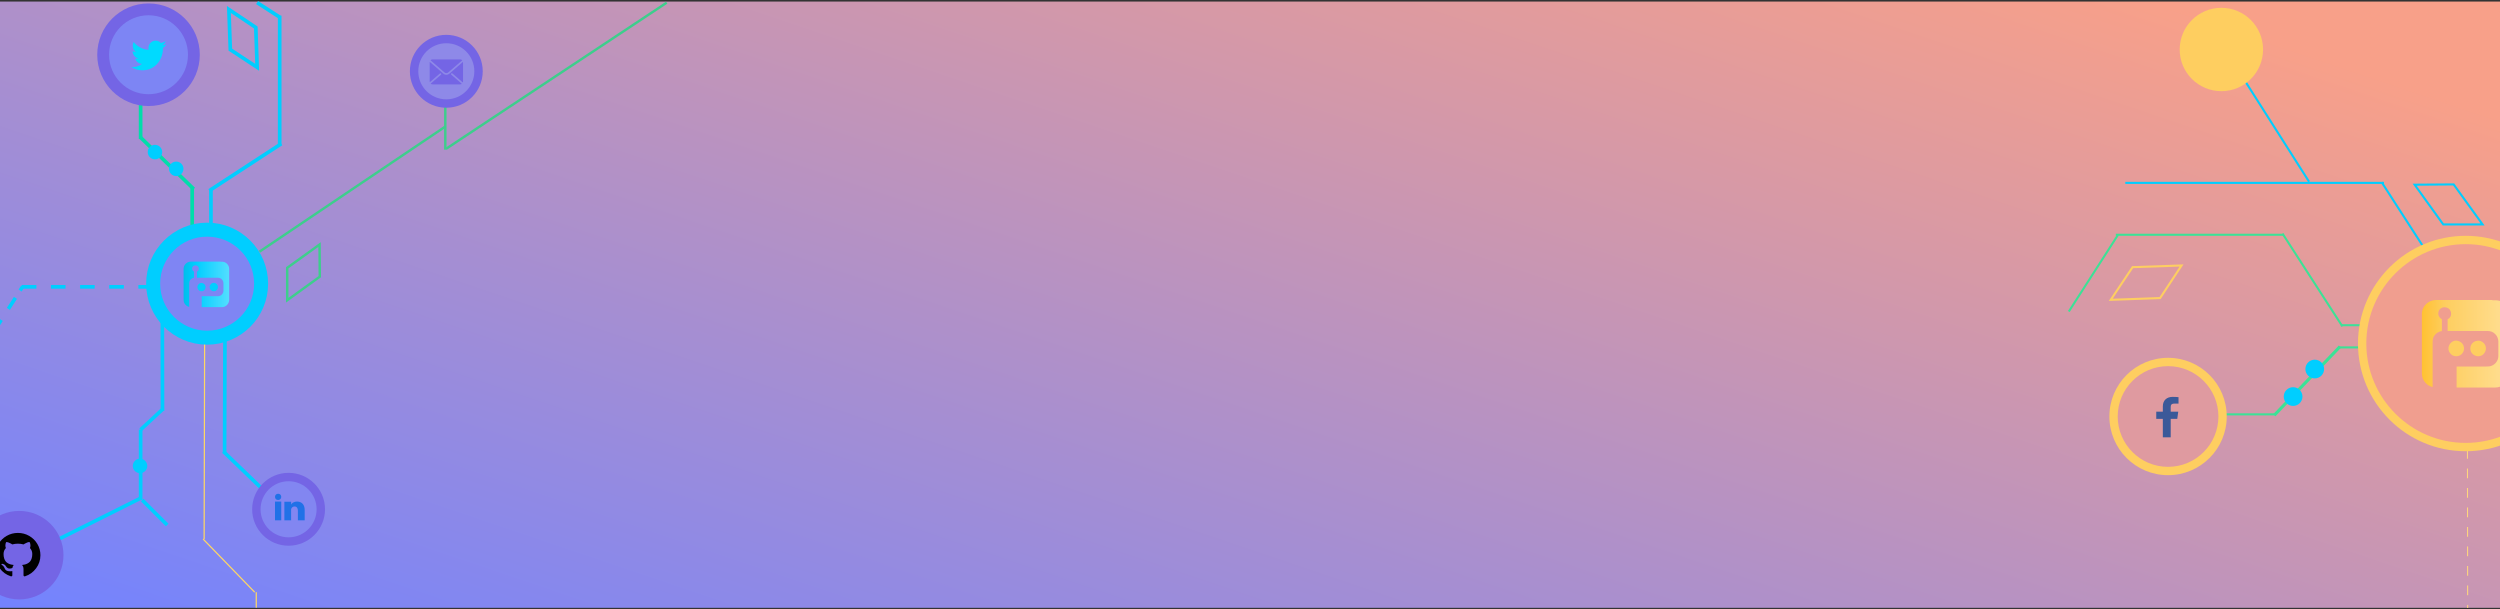 <?xml version="1.0" encoding="UTF-8"?>
<svg width="1600px" height="390px" viewBox="0 0 1600 390" version="1.1" xmlns="http://www.w3.org/2000/svg" xmlns:xlink="http://www.w3.org/1999/xlink">
    <rect x="0" y="0" width="1600" height="390" fill="#333333" stroke="none"/>
    <!-- Generator: Sketch 48.1 (47250) - http://www.bohemiancoding.com/sketch -->
    <title>Group 6</title>
    <desc>Created with Sketch.</desc>
    <defs>
        <linearGradient x1="104.413%" y1="25.779%" x2="0%" y2="100%" id="linearGradient-1">
            <stop stop-color="#F8A089" offset="0%"></stop>
            <stop stop-color="#7283FF" offset="100%"></stop>
        </linearGradient>
        <linearGradient x1="-0.232%" y1="50%" x2="99.185%" y2="50%" id="linearGradient-2">
            <stop stop-color="#FFC132" offset="0%"></stop>
            <stop stop-color="#FECE60" offset="27.71%"></stop>
            <stop stop-color="#FFDF94" offset="100%"></stop>
        </linearGradient>
        <polygon id="path-3" points="0.02 0.388 92.923 0.388 92.923 0.888 0.02 0.888"></polygon>
        <linearGradient x1="-0.232%" y1="50%" x2="99.185%" y2="50%" id="linearGradient-5">
            <stop stop-color="#00BEEB" offset="0%"></stop>
            <stop stop-color="#00CEFF" offset="27.71%"></stop>
            <stop stop-color="#53DEFF" offset="100%"></stop>
        </linearGradient>
    </defs>
    <g id="community" stroke="none" stroke-width="1" fill="none" fill-rule="evenodd" transform="translate(0, -95)">
        <g id="Group-6" transform="translate(-16, 96)">
            <rect id="Rectangle-2" fill="url(#linearGradient-1)" x="16" y="0" width="1600" height="388"></rect>
            <g id="Group-4" transform="translate(1340, 4)">
                <path d="M257.03,242.732 L357.614,242.622" id="Stroke-1" stroke="#FFFFFF" stroke-width="1.332"></path>
                <path d="M231.908,217.344 L172.512,217.344" id="Stroke-3" stroke="#3BE296" stroke-width="1.332"></path>
                <path d="M131.556,260.745 L173.599,216.791" id="Fill-4" fill="#FFFFFF"></path>
                <path d="M131.556,260.745 L173.599,216.791" id="Stroke-5" stroke="#3BE296" stroke-width="1.998"></path>
                <path d="M132.677,260.191 L53.005,260.191" id="Stroke-7" stroke="#3BE296" stroke-width="1.332"></path>
                <path d="M0.022,194.397 L31.422,145.477" id="Stroke-10" stroke="#3BE296" stroke-width="1.332"></path>
                <path d="M30.136,145.249 L137.801,145.249" id="Stroke-11" stroke="#3BE296" stroke-width="1.332"></path>
                <path d="M175.122,203.877 L136.81,144.502" id="Stroke-12" stroke="#3BE296" stroke-width="1.332"></path>
                <path d="M174.101,203.13 L246.704,203.13" id="Stroke-13" stroke="#3DE09A" stroke-width="1.332"></path>
                <path d="M200.257,111.622 L255.957,197.945" id="Stroke-16" stroke="#00CEFF" stroke-width="1.332"></path>
                <path d="M201.74,112.042 L36.186,112.042" id="Stroke-17" stroke="#00CEFF" stroke-width="1.332"></path>
                <path d="M62.89,295.78 C43.652,295.78 28,280.129 28,260.89 C28,241.652 43.652,226 62.89,226 C82.128,226 97.781,241.652 97.781,260.89 C97.781,280.129 82.128,295.78 62.89,295.78" id="Fill-18" fill="#DF9AA0"></path>
                <path d="M63.554,224 C42.814,224 26,240.813 26,261.555 C26,282.295 42.814,299.109 63.554,299.109 C84.295,299.109 101.109,282.295 101.109,261.555 C101.109,240.813 84.295,224 63.554,224 M63.554,229.329 C81.324,229.329 95.781,243.785 95.781,261.555 C95.781,279.324 81.324,293.78 63.554,293.78 C45.785,293.78 31.329,279.324 31.329,261.555 C31.329,243.785 45.785,229.329 63.554,229.329" id="Fill-20" fill="#FECE60"></path>
                <path d="M246.671,112.353 L220.076,112.549 L239.333,139.312 L266.145,139.309 L246.671,112.353 Z M245.993,113.69 L263.539,137.977 L240.017,137.98 L222.662,113.862 L245.993,113.69 Z" id="Fill-24" fill="#00CEFF"></path>
                <path d="M73.464,164.2 L40.511,165.318 L25.602,187.6 L58.834,186.41 L73.464,164.2 Z M70.935,165.619 L58.1,185.103 L28.157,186.176 L41.238,166.626 L70.935,165.619 Z" id="Fill-26" fill="#FECE60"></path>
                <path d="M255.093,210.538 L255.087,213.748" id="Stroke-28" stroke="#FFFFFF" stroke-width="0.666"></path>
                <path d="M255.076,219.987 L255.302,384.121" id="Stroke-30" stroke="#FFD77C" stroke-width="0.666" stroke-dasharray="6.238,6.238"></path>
                <path d="M254.268,281.534 C217.728,281.534 188,251.807 188,215.267 C188,178.727 217.728,149 254.268,149 C290.808,149 320.537,178.727 320.537,215.267 C320.537,251.807 290.808,281.534 254.268,281.534" id="Fill-34" fill="#F09E8F"></path>
                <path d="M254.044,145.925 C215.975,145.925 185.112,176.787 185.112,214.857 C185.112,252.926 215.975,283.788 254.044,283.788 C292.114,283.788 322.976,252.926 322.976,214.857 C322.976,176.787 292.114,145.925 254.044,145.925 M254.044,151.254 C289.115,151.254 317.648,179.786 317.648,214.857 C317.648,249.927 289.115,278.46 254.044,278.46 C218.974,278.46 190.441,249.927 190.441,214.857 C190.441,179.786 218.974,151.254 254.044,151.254" id="Fill-36" fill="#FECE60"></path>
                <path d="M153.827,111.329 L85.237,3.465" id="Stroke-38" stroke="#00CEFF" stroke-width="1.332"></path>
                <path d="M124.354,26.678 C124.354,41.411 112.411,53.355 97.677,53.355 C82.944,53.355 71,41.411 71,26.678 C71,11.944 82.944,0 97.677,0 C112.411,0 124.354,11.944 124.354,26.678" id="Fill-40" fill="#FECE60"></path>
                <path d="M149.575,248.799 C149.575,252.11 146.891,254.794 143.58,254.794 C140.269,254.794 137.585,252.11 137.585,248.799 C137.585,245.488 140.269,242.804 143.58,242.804 C146.891,242.804 149.575,245.488 149.575,248.799" id="Fill-42" fill="#00CEFF"></path>
                <path d="M163.438,231.188 C163.438,234.499 160.754,237.183 157.443,237.183 C154.132,237.183 151.448,234.499 151.448,231.188 C151.448,227.877 154.132,225.193 157.443,225.193 C160.754,225.193 163.438,227.877 163.438,231.188" id="Fill-44" fill="#00CEFF"></path>
                <path d="M65.25,274.906 L65.25,263.09 L69.451,263.09 L70.08,258.483 L65.25,258.483 L65.25,255.544 C65.25,254.211 65.642,253.302 67.667,253.302 L70.25,253.3 L70.25,249.182 C69.803,249.125 68.27,249 66.486,249 C62.762,249 60.212,251.147 60.212,255.088 L60.212,258.484 L56,258.484 L56,263.09 L60.212,263.09 L60.212,274.906 L65.25,274.906 L65.25,274.906 Z" id="Path" fill="#3B5999"></path>
                <g id="Group-2" transform="translate(226, 187)" fill-rule="nonzero">
                    <path d="M45.106,0 C44.626,0 44.146,0 43.826,0 L9.277,0 C8.157,0 6.878,0.16 5.758,0.64 C2.399,1.92 0,5.28 0,8.8 C0,21.44 0,34.08 0,46.72 C0,48.32 0.32,50.08 1.12,51.36 C2.399,53.6 4.479,55.2 6.878,55.68 L6.878,27.2 C6.878,25.6 7.038,23.84 8.157,22.56 C9.277,21.12 10.877,20.16 12.796,19.84 L12.796,12.32 C11.676,11.68 10.877,10.72 10.557,9.44 C10.237,7.84 10.877,6.08 12.316,5.28 C13.756,4.32 15.675,4.48 17.115,5.44 C18.394,6.4 19.034,8.32 18.554,9.92 C18.234,11.04 17.434,11.84 16.475,12.32 L16.475,19.84 L42.067,19.84 C43.986,19.84 45.745,20.48 47.025,21.92 C48.305,23.2 48.944,24.96 48.944,26.72 L48.944,35.84 C48.944,38.56 47.185,41.12 44.626,42.08 C43.506,42.56 42.387,42.56 41.267,42.56 L22.233,42.56 L22.233,56 L47.185,56 C50.864,56 54.383,53.28 55.502,49.76 C56.142,48.16 55.982,46.4 55.982,44.64 L55.982,9.28 C56.142,5.28 53.423,1.6 49.584,0.48 C48.465,0.16 47.505,0.16 46.385,0.16 L45.106,0.16 L45.106,0 Z" id="Shape" fill="url(#linearGradient-2)"></path>
                    <path d="M20.652,26.157 C18.596,26.783 17.173,28.661 17.015,30.696 C16.857,32.574 17.964,34.453 19.545,35.392 C20.968,36.174 22.708,36.174 24.131,35.548 C26.503,34.453 27.61,31.635 26.661,29.287 C26.029,27.409 23.973,26 21.917,26 C21.443,26 21.126,26 20.652,26.157 Z" id="Shape" fill="#FECE60"></path>
                    <path d="M34.442,26.309 C31.932,27.081 30.521,29.705 31.148,32.175 C31.619,34.645 34.442,36.498 37.107,35.88 C39.773,35.417 41.498,32.33 40.871,29.859 C40.401,27.698 38.205,26 36.01,26 C35.382,26.154 34.912,26.154 34.442,26.309 Z" id="Shape" fill="#FECE60"></path>
                </g>
            </g>
            <g id="Group-5">
                <path d="M80.5,222.628 L158.5,222.5" id="Stroke-1" stroke="#00CEFF" stroke-width="2.345" transform="translate(119.5, 223) rotate(90) translate(-119.5, -223) "></path>
                <path d="M106.5,260.5 L119.5,274.5" id="Stroke-2" stroke="#00CEFF" stroke-width="2.345" transform="translate(113, 267.5) rotate(90) translate(-113, -267.5) "></path>
                <path d="M83,296 L128,296" id="Stroke-3" stroke="#00CEFF" stroke-width="2.345" transform="translate(105.5, 296.5) rotate(90) translate(-105.5, -296.5) "></path>
                <path d="M123,319 L107,335" id="Stroke-4" stroke="#00CEFF" stroke-width="2.345" transform="translate(115, 327) rotate(90) translate(-115, -327) "></path>
                <g id="Group-7" transform="translate(122, 380.5) rotate(90) translate(-122, -380.5) translate(75.5, 379.5)">
                    <mask id="mask-4" fill="white">
                        <use xlink:href="#path-3"></use>
                    </mask>
                    <g id="Clip-6"></g>
                </g>
                <path d="M116,245 L203,245.262" id="Stroke-8" stroke="#00CEFF" stroke-width="2.345" transform="translate(159.5, 245.5) rotate(90) translate(-159.5, -245.5) "></path>
                <path d="M159.5,315.5 L186.5,287.5" id="Stroke-9" stroke="#00CEFF" stroke-width="2.345" transform="translate(173, 301.5) rotate(90) translate(-173, -301.5) "></path>
                <path d="M161.5,141.5 L115.5,141.5" id="Stroke-10" stroke="#00DEAA" stroke-width="2.345" transform="translate(138.5, 142) rotate(90) translate(-138.5, -142) "></path>
                <path d="M106.5,120.5 L139.5,86.5" id="Stroke-11" stroke="#00DEAA" stroke-width="2.345" transform="translate(123, 103.5) rotate(90) translate(-123, -103.5) "></path>
                <path d="M136.5,56.5 L74.5,56.5" id="Stroke-12" stroke="#00DEAA" stroke-width="2.345" transform="translate(105.5, 57) rotate(90) translate(-105.5, -57) "></path>
                <path d="M183.09,12.559 L192.441,-1.91" id="Stroke-13" stroke="#00CEFF" stroke-width="2.345" transform="translate(187.766, 5.325) rotate(90) translate(-187.766, -5.325) "></path>
                <path d="M153,50 L236,50" id="Stroke-14" stroke="#00CEFF" stroke-width="2.345" transform="translate(194.5, 50.5) rotate(90) translate(-194.5, -50.5) "></path>
                <path d="M188,129 L158,83" id="Stroke-15" stroke="#00CEFF" stroke-width="2.345" transform="translate(173, 106) rotate(90) translate(-173, -106) "></path>
                <path d="M122.5,147.5 L178.5,147.5" id="Stroke-16" stroke="#00CEFF" stroke-width="2.345" transform="translate(150.5, 148) rotate(90) translate(-150.5, -148) "></path>
                <path d="M74.5,271.5 L218.5,271.854" id="Stroke-17" stroke="#FFD763" stroke-width="0.782" transform="translate(146.5, 272) rotate(90) translate(-146.5, -272) "></path>
                <path d="M145.5,377.5 L179.5,344.5" id="Stroke-18" stroke="#FFD763" stroke-width="0.782" transform="translate(162.5, 361) rotate(90) translate(-162.5, -361) "></path>
                <path d="M175.037,382.963 L184.963,382.963" id="Stroke-19" stroke="#FFD763" stroke-width="0.782" transform="translate(180, 382.963) rotate(90) translate(-180, -382.963) "></path>
                <path d="M201.492,60.57 L281.57,179.508" id="Stroke-20" stroke="#3DCE8C" stroke-width="1.563" transform="translate(241.531, 120.039) rotate(90) translate(-241.531, -120.039) "></path>
                <path d="M323.386,72.386 L278.614,72.386" id="Stroke-21" stroke="#3DCE8C" stroke-width="1.563" transform="translate(301, 72.386) rotate(90) translate(-301, -72.386) "></path>
                <path d="M139.893,34.053 C139.893,50.088 126.887,63.086 110.842,63.086 C94.798,63.086 81.791,50.088 81.791,34.053 C81.791,18.019 94.798,5.021 110.842,5.021 C126.887,5.021 139.893,18.019 139.893,34.053" id="Fill-22" fill="#7D85F4" transform="translate(110.842, 34.053) rotate(90) translate(-110.842, -34.053) "></path>
                <path d="M140.102,34.033 C140.102,50.068 127.096,63.066 111.051,63.066 C95.007,63.066 82,50.068 82,34.033 C82,17.998 95.007,5 111.051,5 C127.096,5 140.102,17.998 140.102,34.033 Z" id="Stroke-24" stroke="#7465E5" stroke-width="7.57" transform="translate(111.051, 34.033) rotate(90) translate(-111.051, -34.033) "></path>
                <path d="M322.274,44.624 C322.274,56.015 313.034,65.249 301.636,65.249 C290.239,65.249 281,56.015 281,44.624 C281,33.234 290.239,24 301.636,24 C313.034,24 322.274,33.234 322.274,44.624 Z" id="Stroke-28" stroke="#7465E5" stroke-width="5.378" fill="#8E89E8" transform="translate(301.637, 44.624) rotate(90) translate(-301.637, -44.624) "></path>
                <g id="Group" transform="translate(291, 37)" fill="#7465E5" fill-rule="nonzero">
                    <path d="M11.813,8.4 L20.853,0.587 C20.533,0.24 20.053,0 19.52,0 L1.813,0 C1.307,0 0.827,0.213 0.507,0.56 L9.52,8.4 C10.187,8.96 11.147,8.96 11.813,8.4 Z" id="Shape"></path>
                    <path d="M21.333,14.187 L21.333,1.813 C21.333,1.733 21.333,1.653 21.307,1.573 L12.507,9.2 C11.973,9.653 11.307,9.893 10.667,9.893 C10,9.893 9.36,9.653 8.827,9.2 L0.027,1.573 C0.027,1.653 8.8817842e-15,1.733 8.8817842e-15,1.813 L8.8817842e-15,14.187 C8.8817842e-15,14.347 0.027,14.48 0.053,14.64 L6.56,9.013 C6.773,8.827 7.12,8.853 7.307,9.067 C7.493,9.28 7.467,9.627 7.253,9.813 L0.613,15.547 C0.933,15.813 1.333,16 1.813,16 L19.52,16 C19.92,16 20.267,15.867 20.56,15.653 L13.813,9.787 C13.6,9.6 13.573,9.253 13.76,9.04 C13.947,8.827 14.293,8.8 14.507,8.987 L21.2,14.8 C21.28,14.613 21.333,14.4 21.333,14.187 Z" id="Shape"></path>
                </g>
                <path d="M200.693,345.565 C189.296,345.565 180.057,336.33 180.057,324.94 C180.057,313.549 189.296,304.315 200.693,304.315 C212.091,304.315 221.33,313.549 221.33,324.94 C221.33,336.33 212.091,345.565 200.693,345.565 Z" id="Fill-30" fill="#8286F1" transform="translate(200.694, 324.94) rotate(90) translate(-200.694, -324.94) "></path>
                <path d="M221.33,324.94 C221.33,336.33 212.091,345.565 200.693,345.565 C189.296,345.565 180.057,336.33 180.057,324.94 C180.057,313.549 189.296,304.315 200.693,304.315 C212.091,304.315 221.33,313.549 221.33,324.94 Z" id="Stroke-32" stroke="#7465E5" stroke-width="5.378" transform="translate(200.694, 324.94) rotate(90) translate(-200.694, -324.94) "></path>
                <path d="M67.024,305.241 L92.709,356.568" id="Stroke-34" stroke="#00CEFF" stroke-width="2.345" transform="translate(79.866, 330.904) rotate(90) translate(-79.866, -330.904) "></path>
                <polygon id="Stroke-38" stroke="#3DCE8C" stroke-width="1.563" transform="translate(210.238, 173.323) rotate(90) translate(-210.238, -173.323) " points="207.317 183.744 192.419 163.053 212.993 162.902 228.057 183.742"></polygon>
                <polygon id="Stroke-40" stroke="#00CEFF" stroke-width="2.345" transform="translate(171.532, 23.577) rotate(90) translate(-171.532, -23.577) " points="164.553 15.396 190.044 14.532 178.727 31.703 153.019 32.622"></polygon>
                <path d="M142.884,181.372 L142.878,184.461" id="Stroke-42" stroke="#00D0FF" stroke-width="2.345" transform="translate(143.208, 182.917) rotate(90) translate(-143.208, -182.917) "></path>
                <path d="M79.646,129.702 L79.646,235.451" id="Stroke-44" stroke="#00CEFF" stroke-width="2.345" stroke-dasharray="9.323,9.323" transform="translate(79.646, 182.577) rotate(90) translate(-79.646, -182.577) "></path>
                <path d="M28.4,182.825 L31.001,184.494" id="Stroke-48" stroke="#00D0FF" stroke-width="2.345" transform="translate(29.7, 183.66) rotate(90) translate(-29.7, -183.66) "></path>
                <path d="M4.827,194.221 L30.472,210.672" id="Stroke-50" stroke="#00CEFF" stroke-width="2.345" stroke-dasharray="8.405,8.405" transform="translate(17.649, 202.446) rotate(90) translate(-17.649, -202.446) "></path>
                <path d="M182.993,180.285 C182.993,199.364 167.517,214.831 148.426,214.831 C129.336,214.831 113.86,199.364 113.86,180.285 C113.86,161.206 129.336,145.74 148.426,145.74 C167.517,145.74 182.993,161.206 182.993,180.285" id="Fill-60" fill="#7F85F3" transform="translate(148.427, 180.285) rotate(90) translate(-148.427, -180.285) "></path>
                <path d="M183.133,180.545 C183.133,199.624 167.656,215.091 148.566,215.091 C129.475,215.091 114,199.624 114,180.545 C114,161.466 129.475,146 148.566,146 C167.656,146 183.133,161.466 183.133,180.545 Z" id="Stroke-62" stroke="#00CEFF" stroke-width="8.963" transform="translate(148.566, 180.546) rotate(90) translate(-148.566, -180.546) "></path>
                <path d="M418.849,118.1 L325.296,-23.141" id="Stroke-64" stroke="#3DCE8C" stroke-width="1.563" transform="translate(372.072, 47.48) rotate(90) translate(-372.072, -47.48) "></path>
                <path d="M110.252,297.196 C110.252,299.756 108.176,301.831 105.614,301.831 C103.053,301.831 100.977,299.756 100.977,297.196 C100.977,294.636 103.053,292.562 105.614,292.562 C108.176,292.562 110.252,294.636 110.252,297.196" id="Fill-68" fill="#00CEFF" transform="translate(105.615, 297.196) rotate(90) translate(-105.615, -297.196) "></path>
                <path d="M119.811,96.329 C119.811,98.889 117.735,100.964 115.174,100.964 C112.612,100.964 110.536,98.889 110.536,96.329 C110.536,93.77 112.612,91.695 115.174,91.695 C117.735,91.695 119.811,93.77 119.811,96.329" id="Fill-70" fill="#00CEFF" transform="translate(115.174, 96.33) rotate(90) translate(-115.174, -96.33) "></path>
                <path d="M133.426,107.054 C133.426,109.614 131.35,111.689 128.789,111.689 C126.227,111.689 124.151,109.614 124.151,107.054 C124.151,104.494 126.227,102.419 128.789,102.419 C131.35,102.419 133.426,104.494 133.426,107.054" id="Fill-72" fill="#00CEFF" transform="translate(128.789, 107.054) rotate(90) translate(-128.789, -107.054) "></path>
                <path d="M157,166.417 C156.75,166.417 156.5,166.417 156.333,166.417 L138.333,166.417 C137.75,166.417 137.083,166.5 136.5,166.75 C134.75,167.417 133.5,169.167 133.5,171 C133.5,177.583 133.5,184.167 133.5,190.75 C133.5,191.583 133.667,192.5 134.083,193.167 C134.75,194.333 135.833,195.167 137.083,195.417 L137.083,180.583 C137.083,179.75 137.167,178.833 137.75,178.167 C138.333,177.417 139.167,176.917 140.167,176.75 L140.167,172.833 C139.583,172.5 139.167,172 139,171.333 C138.833,170.5 139.167,169.583 139.917,169.167 C140.667,168.667 141.667,168.75 142.417,169.25 C143.083,169.75 143.417,170.75 143.167,171.583 C143,172.167 142.583,172.583 142.083,172.833 L142.083,176.75 L155.417,176.75 C156.417,176.75 157.333,177.083 158,177.833 C158.667,178.5 159,179.417 159,180.333 L159,185.083 C159,186.5 158.083,187.833 156.75,188.333 C156.167,188.583 155.583,188.583 155,188.583 L145.083,188.583 L145.083,195.583 L158.083,195.583 C160,195.583 161.833,194.167 162.417,192.333 C162.75,191.5 162.667,190.583 162.667,189.667 L162.667,171.25 C162.75,169.167 161.333,167.25 159.333,166.667 C158.75,166.5 158.25,166.5 157.667,166.5 L157,166.5 L157,166.417 Z" id="Shape" fill="url(#linearGradient-5)" fill-rule="nonzero"></path>
                <path d="M144.25,180.167 C143.167,180.5 142.417,181.5 142.333,182.583 C142.25,183.583 142.833,184.583 143.667,185.083 C144.417,185.5 145.333,185.5 146.083,185.167 C147.333,184.583 147.917,183.083 147.417,181.833 C147.083,180.833 146,180.083 144.917,180.083 C144.667,180.083 144.5,180.083 144.25,180.167 Z" id="Shape" fill="#00CEFF" fill-rule="nonzero"></path>
                <path d="M152,180.167 C150.667,180.583 149.917,182 150.25,183.333 C150.5,184.667 152,185.667 153.417,185.333 C154.833,185.083 155.75,183.417 155.417,182.083 C155.167,180.917 154,180 152.833,180 C152.5,180.083 152.25,180.083 152,180.167 Z" id="Shape" fill="#00CEFF" fill-rule="nonzero"></path>
                <path d="M121.941,25.352 C121.045,25.9 120.056,26.3 118.999,26.514 C118.157,25.582 116.953,25 115.62,25 C113.066,25 110.993,27.147 110.993,29.796 C110.993,30.172 111.033,30.537 111.112,30.888 C107.265,30.689 103.855,28.78 101.571,25.875 C101.172,26.586 100.944,27.411 100.944,28.289 C100.944,29.953 101.761,31.422 103.003,32.28 C102.246,32.259 101.531,32.04 100.906,31.684 L100.906,31.741 C100.906,34.067 102.501,36.007 104.621,36.446 C104.233,36.558 103.823,36.614 103.401,36.614 C103.102,36.614 102.811,36.585 102.529,36.528 C103.119,38.434 104.827,39.821 106.854,39.858 C105.269,41.146 103.273,41.912 101.104,41.912 C100.731,41.912 100.362,41.89 100,41.847 C102.048,43.206 104.483,44 107.095,44 C115.611,44 120.266,36.693 120.266,30.353 C120.266,30.144 120.263,29.937 120.254,29.732 C121.159,29.055 121.945,28.211 122.562,27.25 C121.734,27.63 120.841,27.889 119.905,28.004 C120.861,27.411 121.595,26.471 121.941,25.352 L121.941,25.352 Z" id="Path" fill="#00DAFF"></path>
                <g id="Group-3" transform="translate(192, 315)" fill="#2071E7">
                    <polygon id="Path" points="-5.68434189e-14 17 4 17 4 5 -5.68434189e-14 5"></polygon>
                    <path d="M14.134,5 C11.938,5 10.562,6.164 10.307,6.979 L10.307,5.114 L6,5.114 C6.056,6.104 6,17 6,17 L10.307,17 L10.307,10.568 C10.307,10.21 10.29,9.853 10.401,9.597 C10.697,8.882 11.333,8.14 12.477,8.14 C13.972,8.14 14.652,9.24 14.652,10.85 L14.652,17 L19,17 L19,10.391 C19,6.71 16.859,5 14.134,5 L14.134,5 Z" id="Path"></path>
                    <path d="M2.013,8.08242362e-14 C0.796,8.08242362e-14 -1.7985613e-14,0.863 -1.7985613e-14,2.002 C-1.7985613e-14,3.118 0.773,4 1.966,4 L1.99,4 C3.229,4 4,3.116 4,1.999 C3.976,0.861 3.229,8.08242362e-14 2.013,8.08242362e-14 L2.013,8.08242362e-14 Z" id="Path"></path>
                </g>
                <path d="M56.644,354.305 C56.644,369.938 43.964,382.61 28.322,382.61 C12.68,382.61 0,369.938 0,354.305 C0,338.672 12.68,326 28.322,326 C43.964,326 56.644,338.672 56.644,354.305" id="Fill-36" fill="#7465E5" transform="translate(28.322, 354.305) rotate(90) translate(-28.322, -354.305) "></path>
                <path d="M39.935,347.164 C38.647,344.981 36.901,343.253 34.695,341.98 C32.488,340.706 30.079,340.069 27.466,340.069 C24.854,340.069 22.444,340.706 20.238,341.98 C18.032,343.253 16.286,344.981 14.998,347.164 C13.71,349.346 13.067,351.729 13.067,354.314 C13.067,357.418 13.982,360.209 15.814,362.688 C17.645,365.167 20.01,366.882 22.91,367.835 C23.248,367.897 23.498,367.853 23.66,367.705 C23.823,367.558 23.904,367.371 23.904,367.149 C23.904,367.112 23.9,366.778 23.894,366.147 C23.888,365.517 23.885,364.966 23.885,364.497 L23.454,364.571 C23.179,364.62 22.832,364.641 22.413,364.636 C21.994,364.63 21.56,364.587 21.11,364.506 C20.66,364.426 20.241,364.24 19.854,363.95 C19.466,363.659 19.191,363.279 19.029,362.809 L18.841,362.383 C18.716,362.098 18.52,361.783 18.251,361.436 C17.982,361.09 17.71,360.855 17.435,360.732 L17.304,360.639 C17.217,360.577 17.135,360.502 17.06,360.416 C16.985,360.329 16.929,360.243 16.891,360.157 C16.854,360.069 16.885,359.998 16.985,359.943 C17.085,359.886 17.266,359.86 17.529,359.86 L17.904,359.915 C18.154,359.965 18.463,360.113 18.832,360.36 C19.201,360.608 19.504,360.929 19.741,361.325 C20.029,361.832 20.375,362.218 20.782,362.484 C21.188,362.75 21.598,362.883 22.01,362.883 C22.422,362.883 22.779,362.851 23.079,362.79 C23.379,362.728 23.66,362.635 23.922,362.512 C24.035,361.683 24.341,361.046 24.841,360.601 C24.129,360.527 23.488,360.416 22.919,360.267 C22.351,360.119 21.763,359.878 21.157,359.544 C20.55,359.209 20.047,358.796 19.647,358.301 C19.247,357.806 18.919,357.157 18.663,356.353 C18.407,355.55 18.279,354.622 18.279,353.571 C18.279,352.075 18.773,350.801 19.76,349.75 C19.298,348.625 19.341,347.364 19.891,345.966 C20.254,345.855 20.792,345.939 21.504,346.217 C22.216,346.496 22.738,346.734 23.069,346.931 C23.401,347.129 23.666,347.296 23.866,347.432 C25.029,347.11 26.229,346.95 27.466,346.95 C28.704,346.95 29.904,347.11 31.067,347.432 L31.779,346.987 C32.266,346.69 32.842,346.418 33.504,346.171 C34.166,345.924 34.673,345.855 35.023,345.966 C35.585,347.364 35.635,348.625 35.173,349.75 C36.16,350.801 36.654,352.076 36.654,353.571 C36.654,354.622 36.526,355.553 36.27,356.363 C36.014,357.173 35.683,357.821 35.277,358.31 C34.87,358.799 34.364,359.209 33.758,359.544 C33.151,359.878 32.563,360.119 31.995,360.267 C31.426,360.416 30.786,360.527 30.073,360.601 C30.723,361.158 31.048,362.036 31.048,363.235 L31.048,367.149 C31.048,367.371 31.126,367.557 31.282,367.704 C31.439,367.853 31.685,367.896 32.023,367.834 C34.923,366.882 37.289,365.167 39.12,362.688 C40.951,360.208 41.867,357.417 41.867,354.313 C41.866,351.729 41.222,349.346 39.935,347.164 Z" id="Path" fill="#000000"></path>
            </g>
        </g>
    </g>
</svg>